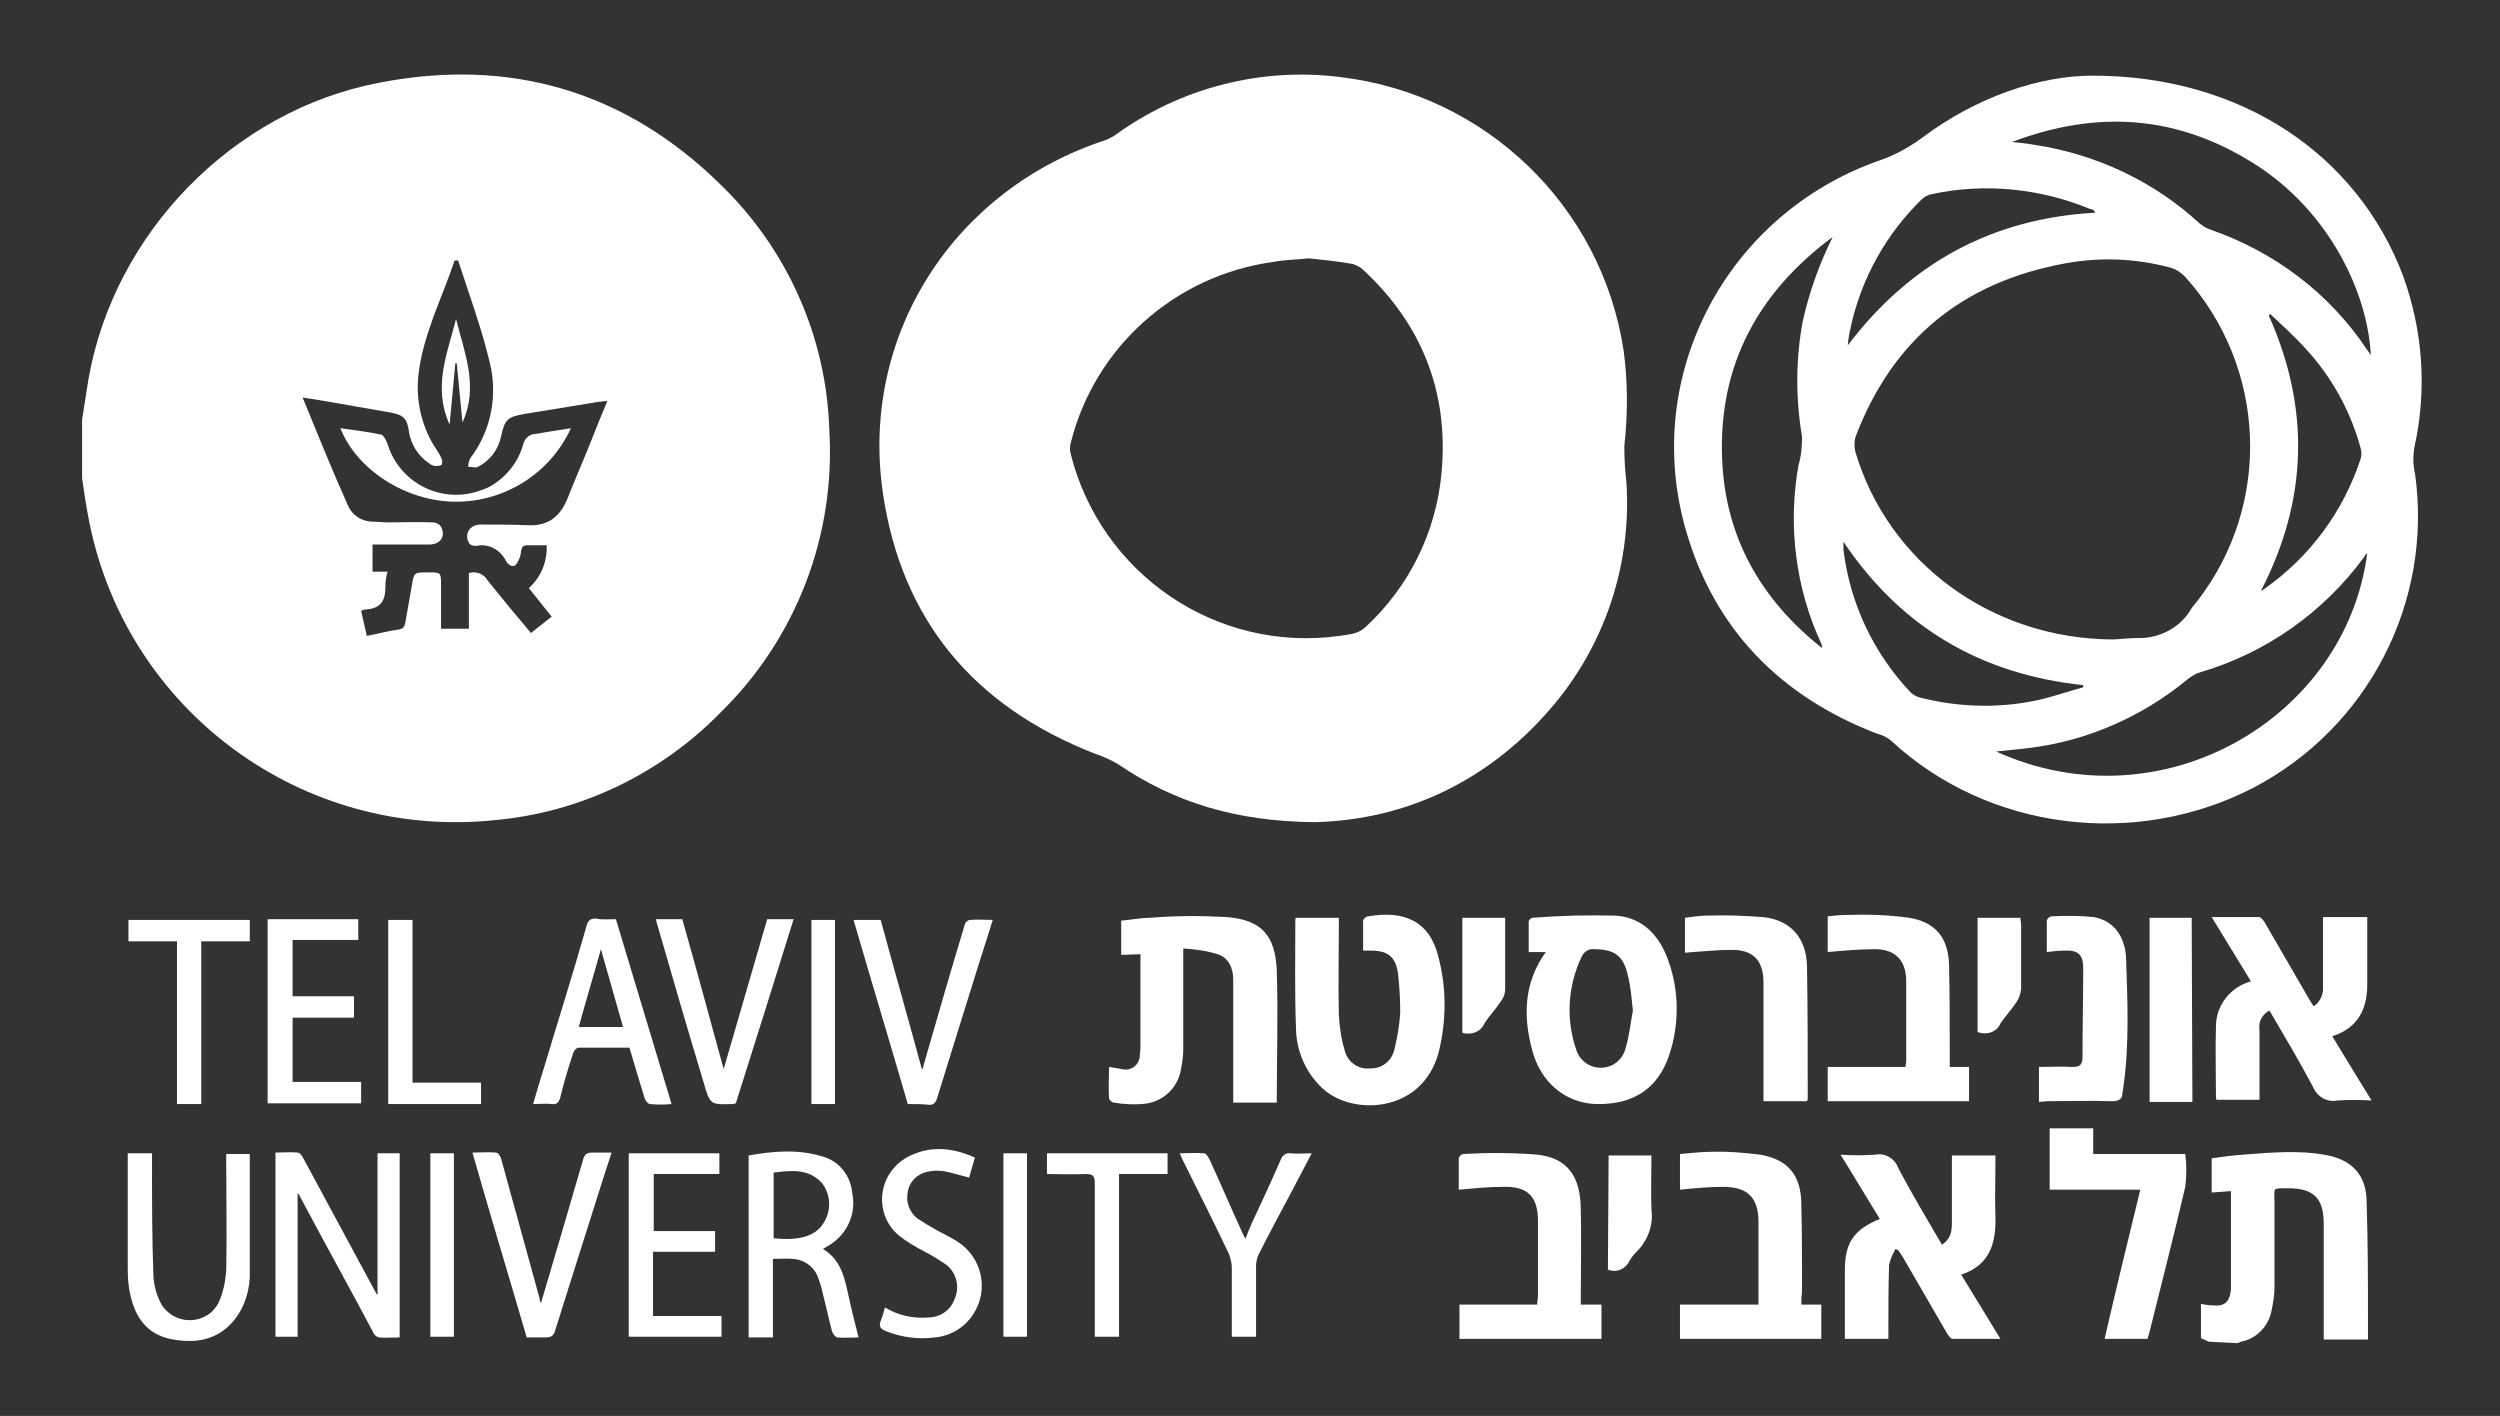 <?xml version="1.0" encoding="utf-8"?>
<!-- Generator: Adobe Illustrator 25.1.0, SVG Export Plug-In . SVG Version: 6.00 Build 0)  -->
<svg version="1.1" id="Layer_1" xmlns="http://www.w3.org/2000/svg" xmlns:xlink="http://www.w3.org/1999/xlink" x="0px" y="0px"
	 viewBox="0 0 350.3 198.4" style="enable-background:new 0 0 350.3 198.4;" xml:space="preserve">
<rect x="0" y="0" width="350.3" height="198.4" fill="#333333" stroke="none"/>
<style type="text/css">
	.st0{fill:#FFFFFF;}
</style>
<path class="st0" d="M11.5,58.8c0.3-1.9,0.6-3.8,0.9-5.7C16,32.6,32.7,15.5,53.1,11.6C71.5,8,87.7,12.8,101,25.9
	c9.3,9,14.8,21.3,15.2,34.3c0.9,14.8-4.6,29.2-15.2,39.6c-8.4,8.6-19.6,14-31.5,15.1c-27,2.9-51.7-15.2-57-41.8c-0.4-2-0.7-4-1-6.1
	L11.5,58.8z M64.2,36.5h-0.5c-1.8,5.4-4.5,10.5-5.1,16.3c-0.3,3.2,0.4,6.5,2,9.3c0.4,0.7,0.9,1.3,1.2,2c0.2,0.3,0.2,0.7,0.1,1
	c-0.2,0.2-0.6,0.2-1,0.2c-0.3-0.1-0.6-0.2-0.8-0.4c-1.5-1-2.5-2.6-2.8-4.4c-0.2-1.8-0.8-2.4-2.6-2.7c-2.9-0.5-5.8-1-8.6-1.5
	c-1.2-0.2-2.3-0.4-3.7-0.6c2.1,5.1,4.1,10.1,6.3,15c0.6,1.5,2,2.4,3.6,2.4c0.7,0,1.4,0.1,2.1,0.1c2.1,0,4.1-0.1,6.2,0
	c0.5,0,0.9,0.2,1.2,0.6c0.7,1.4-0.1,2.5-1.7,2.5h-7.9v3.8h2.1c-0.2,0.7-0.3,1.4-0.3,2.2c0,1.9-0.7,3-2.8,3.1c-0.2,0-0.4,0.1-0.6,0.2
	l0.8,3.5c1.6-0.3,3-0.7,4.5-0.9c0.6-0.1,0.8-0.4,0.9-1c0.3-1.7,0.6-3.4,0.9-5.1c0.3-1.9,0.3-1.9,2.3-1.9c1.8,0,1.8,0,1.8,1.8v6.1
	h3.9v-7.8c1-0.3,2.1,0.1,2.6,1c2,2.5,4,4.9,6.1,7.4l2.9-2.3c-0.6-0.7-1.1-1.4-1.6-2l-1.6-2c1.7-1.5,2.6-3.7,2.5-6
	c-0.9,0-1.8,0-2.6,0c-0.7,0-0.9,0.2-1,0.9c0,0.3-0.1,0.6-0.2,0.9c-0.2,0.4-0.4,1-0.8,1.1s-0.9-0.3-1.1-0.7c-0.8-1.6-2.5-2.5-4.2-2.1
	c-0.4,0-0.7-0.1-0.9-0.3c-0.6-0.8-0.4-1.9,0.4-2.4c0.3-0.2,0.7-0.3,1.1-0.3c2.2,0,4.5,0,6.8,0.1c2.8,0.1,4.4-1.3,5.4-3.7
	c1.1-2.8,2.3-5.5,3.4-8.3c0.7-1.8,1.4-3.5,2.2-5.4c-0.5,0-0.9,0.1-1.2,0.1l-10.4,1.7c-2.4,0.4-2.8,0.8-3.3,3.2
	c-0.4,1.8-1.5,3.3-3.2,4.2c-0.3,0.2-0.9,0-1.4,0c0-0.4,0.1-0.8,0.3-1.2c2.9-3.8,3.9-8.8,2.7-13.5C67.4,45.7,65.7,41.2,64.2,36.5z"/>
<path class="st0" d="M309.5,188l-1.1-0.5v-4.8c0.5,0.1,1,0.2,1.5,0.2c1.8,0.2,2.5-0.4,2.7-2.2c0-0.3,0-0.7,0-1v-12.8l-2.7,0.2v-4.8
	c1.4-0.2,2.9-0.4,4.3-0.5c4-0.3,8-0.7,12,0.1c3.4,0.7,5.3,2.8,5.4,6.2c0.2,5.8,0.2,11.5,0.2,17.3c0,0.7,0,1.5,0,2.3h-6.2v-16.2
	c0-3.6-1.4-5-5-5c-2.3,0-1.9-0.1-1.9,1.9c0,4,0,8.1,0,12.1c0,1-0.2,2.1-0.4,3.1c-0.4,2.2-2.1,4-4.3,4.4c-0.2,0.1-0.4,0.2-0.6,0.2
	L309.5,188z"/>
<path class="st0" d="M184.2,115.2c-11.1-0.1-19.7-2.8-27.5-8.1c-1-0.6-2.1-1.1-3.3-1.5c-16.9-6.6-27.1-18.7-29.7-36.6
	c-3.2-22.1,10-42.5,31.3-49.4c0.4-0.2,0.9-0.4,1.3-0.7c9.1-6.6,20.4-9.5,31.5-8.1c20.3,2.4,36.6,18,39.7,38.3
	c0.6,4.4,0.6,8.9,0.1,13.4c0,1.7,0.1,3.5,0.3,5.2c0.7,11.1-2.8,22-9.8,30.6C209,109.4,197,114.9,184.2,115.2z M183.4,36.2
	c-1.9,0.2-3.4,0.2-5,0.5c-13.8,1.9-25.1,12-28.4,25.5c-0.1,0.4-0.1,0.9,0,1.3c4.2,16.9,20.4,28,37.7,25.6c1.2-0.2,2.5-0.2,3.6-1.2
	c6.2-5.7,10-13.5,10.7-21.8c1-11.2-2.8-20.7-11-28.3c-0.4-0.4-0.9-0.6-1.4-0.8C187.4,36.6,185.3,36.4,183.4,36.2L183.4,36.2z"/>
<path class="st0" d="M293.2,10.6c20.9,0,37.1,11.1,43.5,28c2.8,7.7,3.4,16,1.6,24.1c-0.2,1.2-0.2,2.5,0.1,3.7
	c2.5,18-6.6,35.6-22.7,44c-16.5,8.5-37.1,6-50.7-6.6c-0.6-0.5-1.2-0.8-2-1c-13.5-5.2-22.8-14.6-26.8-28.6
	C230,52.5,242,30,263.3,22.5c2.1-0.7,4.1-1.8,5.9-3.1C277,13.5,285.9,10.6,293.2,10.6z M296,89.6c0.8,0,2.1-0.2,3.5-0.2
	c3.1,0.1,6.1-1.5,7.6-4.2c0.2-0.3,0.5-0.6,0.8-1c10.5-13.6,9.7-32.7-1.7-45.4c-0.6-0.6-1.3-1.1-2.1-1.3c-4.8-1.3-9.8-1.5-14.7-0.6
	c-14.3,2.6-24.2,10.6-29.4,24.3c-0.2,0.7-0.2,1.5,0,2.2C264.6,78.8,279,89.5,296,89.6L296,89.6z M256.8,33.2
	c-10.4,7.7-16,17.9-15.5,31c0.4,11,5.4,19.8,14,26.6c0-0.2,0-0.4-0.1-0.6c-3.6-7.8-4.7-16.5-3.2-25c0.4-1.3,0.5-2.6,0.5-4
	c-0.9-5.4-0.9-10.8,0.1-16.2C253.5,41,254.9,37,256.8,33.2z M281.9,19.9c1.1,0.1,2.1,0.2,3.2,0.4c8.6,1.3,16.7,5.1,23.1,11
	c0.5,0.4,1,0.7,1.6,0.9c8.9,3.1,16.6,8.9,21.8,16.7c0.2,0.3,0.4,0.5,0.6,0.9c-0.4-8.5-5.6-20.1-16.4-26.9S293.8,15.4,281.9,19.9z
	 M331.7,77.5c-0.3,0.3-0.4,0.4-0.4,0.5c-5.7,7.8-13.8,13.5-23,16.2c-0.7,0.2-1.3,0.6-1.8,1c-6.3,5.2-14,8.6-22.1,9.6
	c-1.5,0.2-3,0.3-4.7,0.5C302.8,115.8,328.7,100.7,331.7,77.5z M316.8,82.8c0.2-0.1,0.4-0.2,0.5-0.3c6.4-4.5,11.1-10.9,13.5-18.3
	c0.1-0.4,0.1-0.9,0-1.3c-1.4-5.2-4-10-7.7-14c-1.5-1.7-3.3-3.3-5-4.9l-0.2,0.2C323.7,57.2,323.4,70,316.8,82.8z M293.6,29.8
	c-0.1-0.1-0.1-0.2-0.2-0.3s-0.3-0.2-0.5-0.2c-7-2.9-14.8-3.7-22.2-2.1c-0.6,0.1-1.1,0.4-1.5,0.8c-4.9,4.8-8.3,10.9-9.8,17.5
	c-0.1,0.5-0.2,0.9-0.3,1.4s-0.1,0.8-0.2,1.5C267.7,36.8,279.2,30.6,293.6,29.8z M291.9,96.3V96c-14.2-1.5-25.5-8-33.6-20.1
	c0,0.5,0,0.8,0,1.1c0.9,7.5,4.2,14.5,9.4,20c0.3,0.3,0.8,0.6,1.2,0.7c5.7,1.5,11.8,1.6,17.5,0.2C288.3,97.4,290.1,96.8,291.9,96.3z"
	/>
<path class="st0" d="M165.8,132.9v1.6c0,4.1,0,8.3,0,12.4c0,0.9-0.1,1.8-0.3,2.8c-0.4,2.8-2.7,4.9-5.6,5c-1.3,0.1-2.6,0-3.8-0.2
	c-0.3,0-0.7-0.4-0.7-0.6c-0.1-1.5,0-2.9,0-4.4c0.7,0.1,1.2,0.2,1.8,0.3c1,0.3,2.1-0.3,2.4-1.3c0.1-0.2,0.1-0.4,0.1-0.6
	c0.1-0.6,0.1-1.2,0.1-1.8c0-3.7,0-7.4,0-11.1v-1.3l-2.7,0.1V129c1.3-0.1,2.7-0.4,4.1-0.4c3.6-0.3,7.1-0.3,10.7-0.1
	c4.9,0.4,6.8,2.6,7,7.5c0.2,6.1,0,12.2,0,18.5h-6.1v-1.2c0-5.3,0-10.6,0-16c0-1.6-0.6-3.1-2.2-3.6C169,133.2,167.4,133,165.8,132.9z
	"/>
<path class="st0" d="M315.4,137.5l-5.5-9c2.3,0,4.4,0,6.6,0c0.3,0,0.6,0.4,0.8,0.7c2.1,3.6,4.1,7.1,6.2,10.7
	c0.2,0.3,0.4,0.7,0.7,1.1c0.9-0.6,1.4-1.7,1.3-2.8c0-2.8,0-5.6,0-8.4v-1.3h6.2v2.8c0,2.2,0,4.4,0,6.6c0,3.4-1.2,6.1-4.9,7.3
	c1.8,3,3.6,5.9,5.5,9c-1.6-0.1-3.2-0.1-4.8,0c-1.4,0.3-2.8-0.5-3.4-1.9c-1.9-3.6-4-7.1-6.1-10.7c-1,0.5-1.6,1.6-1.4,2.7
	c0,2.8,0,5.7,0,8.5v1.3h-6c-0.1-0.1-0.1-0.3-0.1-0.4c0-3.3-0.1-6.6,0-9.9C310.5,140.9,312.5,138.3,315.4,137.5z"/>
<path class="st0" d="M265.6,175c-0.4,0.7-0.7,1.4-0.9,2.2c-0.1,2.9-0.1,5.9-0.1,8.9c0,0.5,0,0.9,0,1.5h-6.1V178
	c0-3.8,1.2-5.7,4.9-7.2c-1.8-2.9-3.5-5.8-5.5-9c1.6,0.1,3.2,0.1,4.8,0c1.4-0.3,2.8,0.5,3.3,1.9c1.9,3.6,4,7.1,6.1,10.7
	c1.3-0.8,1.4-2,1.4-3.1c0-2.7,0-5.4,0-8.1v-1.3h6.1v1.1c0,2.5-0.1,5,0,7.5c0.1,3.7-0.8,6.8-4.8,8.1l5.5,9c-2.4,0-4.5,0-6.7,0
	c-0.3,0-0.6-0.5-0.8-0.8c-2.1-3.6-4.1-7.1-6.2-10.7c-0.2-0.3-0.4-0.6-0.6-0.9L265.6,175z"/>
<path class="st0" d="M214.2,133.5c0-1.5,0-2.9,0-4.4c0.1-0.2,0.2-0.4,0.5-0.5c3.9-0.3,7.7-0.4,11.6-0.3c3.9,0.2,6.3,2.9,7.5,6.4
	c1.5,4.2,1.5,8.9,0.1,13.1c-1.6,4.8-5.1,7-10.2,6.9c-4.3-0.1-7.8-3-9-7.5c-1.3-4.8-1.2-9.5,1.9-13.8H214.2z M228.8,141.6
	c-0.2-1.8-0.3-3.4-0.7-4.9c-0.6-2.8-1.9-3.7-4.8-3.7c-0.7-0.1-1.4,0.4-1.7,1.1c-1.9,4-2.2,8.6-0.8,12.8c0.5,1.9,2.4,3.1,4.4,2.6
	c1.3-0.3,2.3-1.4,2.6-2.7C228.3,145.1,228.5,143.2,228.8,141.6L228.8,141.6z"/>
<path class="st0" d="M181.6,128.6h6v1.2c0,4.1-0.1,8.3,0,12.4c0.1,1.7,0.3,3.3,0.8,4.9c0.3,1.6,1.9,2.8,3.5,2.6
	c1.7,0.1,3.1-1,3.5-2.7c0.4-1.7,0.7-3.4,0.8-5.1c0-1.8-0.1-3.6-0.3-5.4c-0.3-2.4-1.4-3.3-3.8-3.3H191c0-1.4,0-2.8,0-4.2
	c0-0.2,0.4-0.6,0.7-0.6c5.2-0.9,8.6,0.8,9.8,5.5c1.2,4.4,1.2,9,0.1,13.5c-2.3,8.7-12.3,9-16.4,5c-2.2-2.1-3.5-5-3.6-8.1
	c-0.2-5.1-0.1-10.3-0.1-15.4C181.5,128.8,181.5,128.7,181.6,128.6z"/>
<path class="st0" d="M221.5,182.8h2.9v4.8h-19.9v-4.8h10.9c0-0.5,0.1-0.9,0.1-1.3c0-3.5,0-6.9,0-10.4s-1.5-4.9-4.9-4.8
	c-2,0-4,0.2-6.2,0.4c0-1.5,0-3,0-4.4c0.1-0.3,0.3-0.5,0.6-0.6c3.5-0.2,7-0.2,10.5,0.1c4.2,0.5,6,3.1,6,7.8c0.1,4,0,8,0,12
	L221.5,182.8z"/>
<path class="st0" d="M252.4,182.8h2.8v4.8h-19.8v-4.8h11v-1.2c0-3.4,0-6.9,0-10.3s-1.4-5-5-5c-2,0-4,0.2-6,0.4v-5
	c1.4-0.1,2.7-0.3,4.1-0.3c2.4-0.1,4.8,0.1,7.2,0.4c3.8,0.7,5.6,2.8,5.7,6.7c0.1,4.2,0.1,8.4,0.1,12.6
	C252.4,181.6,252.4,182.1,252.4,182.8z"/>
<path class="st0" d="M273.2,149.5h2.7v4.8h-19.8v-4.8H267c0-0.3,0.1-0.5,0.1-0.8c0-3.7,0-7.5,0-11.2c0-2.9-1.5-4.5-4.4-4.5
	c-2.2,0-4.3,0.2-6.6,0.4v-5c0.9-0.1,1.8-0.2,2.7-0.2c2.9-0.1,5.8,0,8.7,0.4c3.7,0.6,5.5,2.8,5.6,6.6c0.1,4.2,0.1,8.4,0.1,12.6
	L273.2,149.5z"/>
<path class="st0" d="M299.9,166.7h-12.7v-8.6h6.1v3.6h12.9c0.2,1.5,0.2,3,0,4.6c-1.6,6.9-3.4,13.8-5.1,20.7
	c-0.1,0.2-0.1,0.4-0.2,0.6h-6C296.5,180.6,298.2,173.7,299.9,166.7z"/>
<path class="st0" d="M52.9,161.6H56v25.8c-1,0-2,0.1-2.9,0c-0.4-0.1-0.7-0.4-0.8-0.7c-3.4-6.4-6.9-12.7-10.3-19.1
	c0-0.1-0.1-0.2-0.3-0.4v20.1h-3.1v-25.8c1,0,2.1-0.1,3.1,0c0.3,0,0.6,0.4,0.8,0.8c3.4,6.3,6.8,12.6,10.2,18.9
	c0.1,0.1,0.1,0.2,0.2,0.2V161.6z"/>
<path class="st0" d="M104.9,161.9c3.4-0.6,6.8-0.9,10.2,0.1c2.4,0.6,4.1,2.7,4.3,5.1c0.6,2.7-0.5,5.5-2.8,7.1
	c-0.4,0.3-0.8,0.5-1.3,0.8c2.2,1.3,2.9,3.4,3.4,5.7s1,4.4,1.6,6.7c-1,0-2,0.1-3,0c-0.2,0-0.6-0.5-0.7-0.8c-0.5-1.9-0.9-3.8-1.4-5.7
	c-0.1-0.6-0.3-1.1-0.5-1.7c-0.5-1.6-1.9-2.7-3.6-2.8c-0.9-0.1-1.8,0-2.8,0v11h-3.4V161.9z M108.4,164.3v9.2c3.6,0.4,6-0.3,7.1-2.3
	c1-1.7,0.9-3.8-0.3-5.4C113.3,163.7,110.9,164,108.4,164.3L108.4,164.3z"/>
<path class="st0" d="M285.7,154.4v-4.9c1.6,0,3.1-0.1,4.6,0c1,0,1.5-0.2,1.5-1.3c0-4.2,0.1-8.4,0.1-12.6c0-1.9-0.8-2.5-2.7-2.4
	c-0.8,0-1.5,0.1-2.4,0.2c0-1.5,0-3,0-4.4c0-0.2,0.4-0.6,0.6-0.6c2-0.1,4-0.1,6,0.1c2.7,0.5,4.3,2.6,4.5,5.6
	c0.2,6.1,0.5,12.3-0.4,18.4c0,0.2-0.1,0.4-0.1,0.6c0,1-0.6,1.2-1.5,1.2c-3-0.1-6,0-9,0L285.7,154.4z"/>
<path class="st0" d="M253.1,154.3h-6V153c0-5.1,0-10.2,0-15.3c0-3.2-1.5-4.7-4.7-4.6c-1.7,0-3.5,0.2-5.2,0.3l-1.1,0.1v-4.9
	c0.9-0.1,1.9-0.3,2.9-0.3c2.7-0.1,5.3,0,8,0.2c3.9,0.4,6.1,2.9,6.2,6.9c0.1,6.2,0.1,12.5,0.1,18.7
	C253.2,154.2,253.2,154.3,253.1,154.3z"/>
<path class="st0" d="M17.9,161.6h3.4v1.3c0,5.3,0,10.6,0.2,16c0.1,1.4,0.5,2.8,1.2,4c1.4,2.1,4.2,2.7,6.3,1.4c0.7-0.4,1.2-1,1.6-1.7
	c0.7-1.5,1-3.1,1.1-4.7c0.1-5,0-10,0-15v-1.2h3.3c0,0.4,0,0.7,0,1c0,5.1,0,10.2,0,15.3c0.1,2.5-0.6,5-2.2,7c-2.4,2.9-5.6,3.3-9,2.6
	c-3.2-0.7-4.8-3-5.5-6c-0.3-1.2-0.4-2.5-0.4-3.7C17.9,172.4,17.9,167,17.9,161.6z"/>
<path class="st0" d="M86.3,128.8c2.6,8.7,5.2,17.2,7.8,25.9c-1,0.1-2,0.1-3,0c-0.3,0-0.7-0.5-0.8-0.9c-0.7-2.3-1.4-4.6-2.1-7
	c-2.4,0-4.8,0-7.1,0c-0.3,0-0.7,0.4-0.8,0.8c-0.7,2.1-1.3,4.1-1.8,6.2c-0.2,0.7-0.5,1-1.2,0.9s-1.6,0-2.6,0c0.5-1.8,1-3.4,1.5-5
	c2-6.7,4.1-13.3,6-20c0.2-0.7,0.5-1,1.3-1C84.3,128.9,85.3,128.8,86.3,128.8z M84.2,133c-1,3.6-2.1,7.2-3.1,10.9h6.2L84.2,133z"/>
<path class="st0" d="M37.5,154.6v-25.8h12.7v2.9H41v7.9h8.6v3H41v9h9.6v3L37.5,154.6z"/>
<path class="st0" d="M100.1,175.4h-8.6v9h9.6v2.9H88.1v-25.7h12.7v2.9h-9.2v8h8.6V175.4z"/>
<path class="st0" d="M75.8,182.6c2-6.8,4-13.5,5.9-20.1c0.2-0.8,0.6-1,1.3-1s1.7,0,2.7,0c-0.7,2.1-1.3,4-1.9,5.9c-2,6.3-4,12.6-6,19
	c-0.2,0.7-0.5,1-1.3,1s-1.7,0-2.7,0c-2.5-8.6-5.1-17.1-7.6-25.9c1.2,0,2.2-0.1,3.3,0c0.3,0,0.6,0.5,0.7,0.8
	c1.8,6.5,3.6,13.1,5.4,19.6C75.6,182.2,75.7,182.4,75.8,182.6z"/>
<path class="st0" d="M127.2,154.7c-2.5-8.6-5.1-17.2-7.6-25.8h3.8c1.9,7,3.9,14,5.8,21c0.1-0.2,0.2-0.4,0.2-0.6
	c1.9-6.6,3.8-13.2,5.8-19.8c0.1-0.3,0.4-0.6,0.8-0.6c1-0.1,1.9,0,3.1,0c-0.6,2-1.2,3.8-1.8,5.7c-2,6.4-4,12.8-6,19.3
	c-0.2,0.6-0.5,1-1.2,0.9S128.2,154.7,127.2,154.7z"/>
<path class="st0" d="M107.5,128.8h3.7c-2.7,8.7-5.4,17.3-8.1,25.8l-0.4,0.1c-3.2,0.1-3.2,0.1-4.1-3c-2.2-7.3-4.3-14.5-6.4-21.8
	c-0.1-0.3-0.2-0.7-0.3-1.1h3.7c2,7,3.9,14.1,5.8,21L107.5,128.8z"/>
<path class="st0" d="M307.2,154.4c-0.4,0-0.7,0-1,0h-5v-25.8h5.9L307.2,154.4z"/>
<path class="st0" d="M124,183.2c1.8,1.1,4,1.6,6.1,1.4c1.7,0,3.2-1.1,3.7-2.7c0.7-1.6,0.2-3.5-1.1-4.6c-1-0.7-2.1-1.4-3.3-2
	c-1.3-0.7-2.5-1.4-3.6-2.3c-2.7-2.4-3-6.6-0.5-9.4c0.6-0.7,1.3-1.2,2.1-1.6c3-1.5,6.1-1.2,9.2,0.2l-0.8,2.8
	c-1.3-0.3-2.4-0.7-3.6-0.9c-0.8-0.1-1.5-0.1-2.3,0.1c-1.4,0.3-2.5,1.4-2.7,2.8c-0.3,1.4,0.2,2.8,1.3,3.7c0.9,0.6,1.9,1.2,2.8,1.7
	c0.9,0.5,2,1,2.9,1.6c3.4,2.2,4.4,6.7,2.2,10.1c-1.2,1.9-3.2,3.1-5.4,3.3c-2.3,0.3-4.7,0-6.9-0.9c-0.7-0.3-1-0.6-0.7-1.4
	S123.8,184,124,183.2z"/>
<path class="st0" d="M176,187.3h-3.4v-1.1c0-2.9,0-5.8,0-8.6c0-0.7-0.2-1.3-0.4-1.9c-2.1-4.4-4.3-8.8-6.5-13.2
	c-0.1-0.2-0.2-0.5-0.4-0.9c1.2,0,2.3-0.1,3.4,0c0.3,0,0.6,0.5,0.8,0.9c1.6,3.5,3.1,7,4.7,10.5c0.1,0.1,0.1,0.2,0.3,0.6
	c0.3-0.8,0.6-1.5,0.9-2.2c1.4-3,2.8-6,4.1-9c0.2-0.5,0.7-0.9,1.3-0.8c0.9,0.1,1.8,0,3,0c-1.1,2.1-2.1,4-3.1,5.9
	c-1.5,2.8-3,5.6-4.4,8.4c-0.2,0.5-0.3,1-0.3,1.5c0,2.9,0,5.9,0,8.9L176,187.3z"/>
<path class="st0" d="M35,128.9v3h-6.8v22.8h-3.4v-22.8H18v-3L35,128.9z"/>
<path class="st0" d="M156.8,187.3h-3.4v-1.4c0-6.7,0-13.4,0-20.1c0-1-0.2-1.3-1.3-1.3c-1.8,0.1-3.5,0-5.4,0v-2.9h16.9v2.9h-6.8
	L156.8,187.3z"/>
<path class="st0" d="M54.4,128.9h3.4v22.8h9.6v3H54.4V128.9z"/>
<path class="st0" d="M117,154.7h-3.3v-25.8h3.3V154.7z"/>
<path class="st0" d="M143.9,187.3h-3.3v-25.7h3.3V187.3z"/>
<path class="st0" d="M225.4,161.9h6c0,2.6-0.1,5.1,0,7.6c0.3,2.1-0.5,4.3-2,5.8c-0.4,0.4-0.8,0.9-1.1,1.4c-0.5,1.1-1.8,1.7-3,1.2
	L225.4,161.9z"/>
<path class="st0" d="M204.9,128.6h6v2.8c0,2.4,0,4.8,0,7.2c0,0.6-0.2,1.2-0.6,1.7c-0.7,1.1-1.6,2-2.3,3.1c-0.5,1.2-1.9,1.7-3.1,1.3
	L204.9,128.6z"/>
<path class="st0" d="M277.1,144.6v-16h6c0,0.3,0.1,0.7,0.1,1.1c0,2.9,0,5.9,0,8.9c-0.1,0.7-0.3,1.3-0.7,1.9c-0.7,1-1.5,1.9-2.2,2.9
	C279.8,144.6,278.4,145.1,277.1,144.6z"/>
<path class="st0" d="M63.6,187.3h-3.3v-25.7h3.3V187.3z"/>
<path class="st0" d="M80,60c-2.9,6.3-9.2,10.3-16.1,10.3C57,70.3,50,65.9,47.7,60c2,0.3,3.9,0.5,5.7,0.9c0.4,0.1,0.7,0.8,0.9,1.3
	c1.6,5.3,7.2,8.3,12.5,6.7c0.6-0.2,1.2-0.4,1.8-0.7c2.3-1.3,4-3.4,4.7-5.9c0.2-0.9,0.9-1.5,1.8-1.5C76.7,60.5,78.2,60.3,80,60z"/>
<path class="st0" d="M63.9,44.7c1.2,4.8,3.2,9.5,0.9,14.5l-0.8-8.3h-0.2l-0.8,8.6C60.6,54.2,62.7,49.5,63.9,44.7z"/>
</svg>
